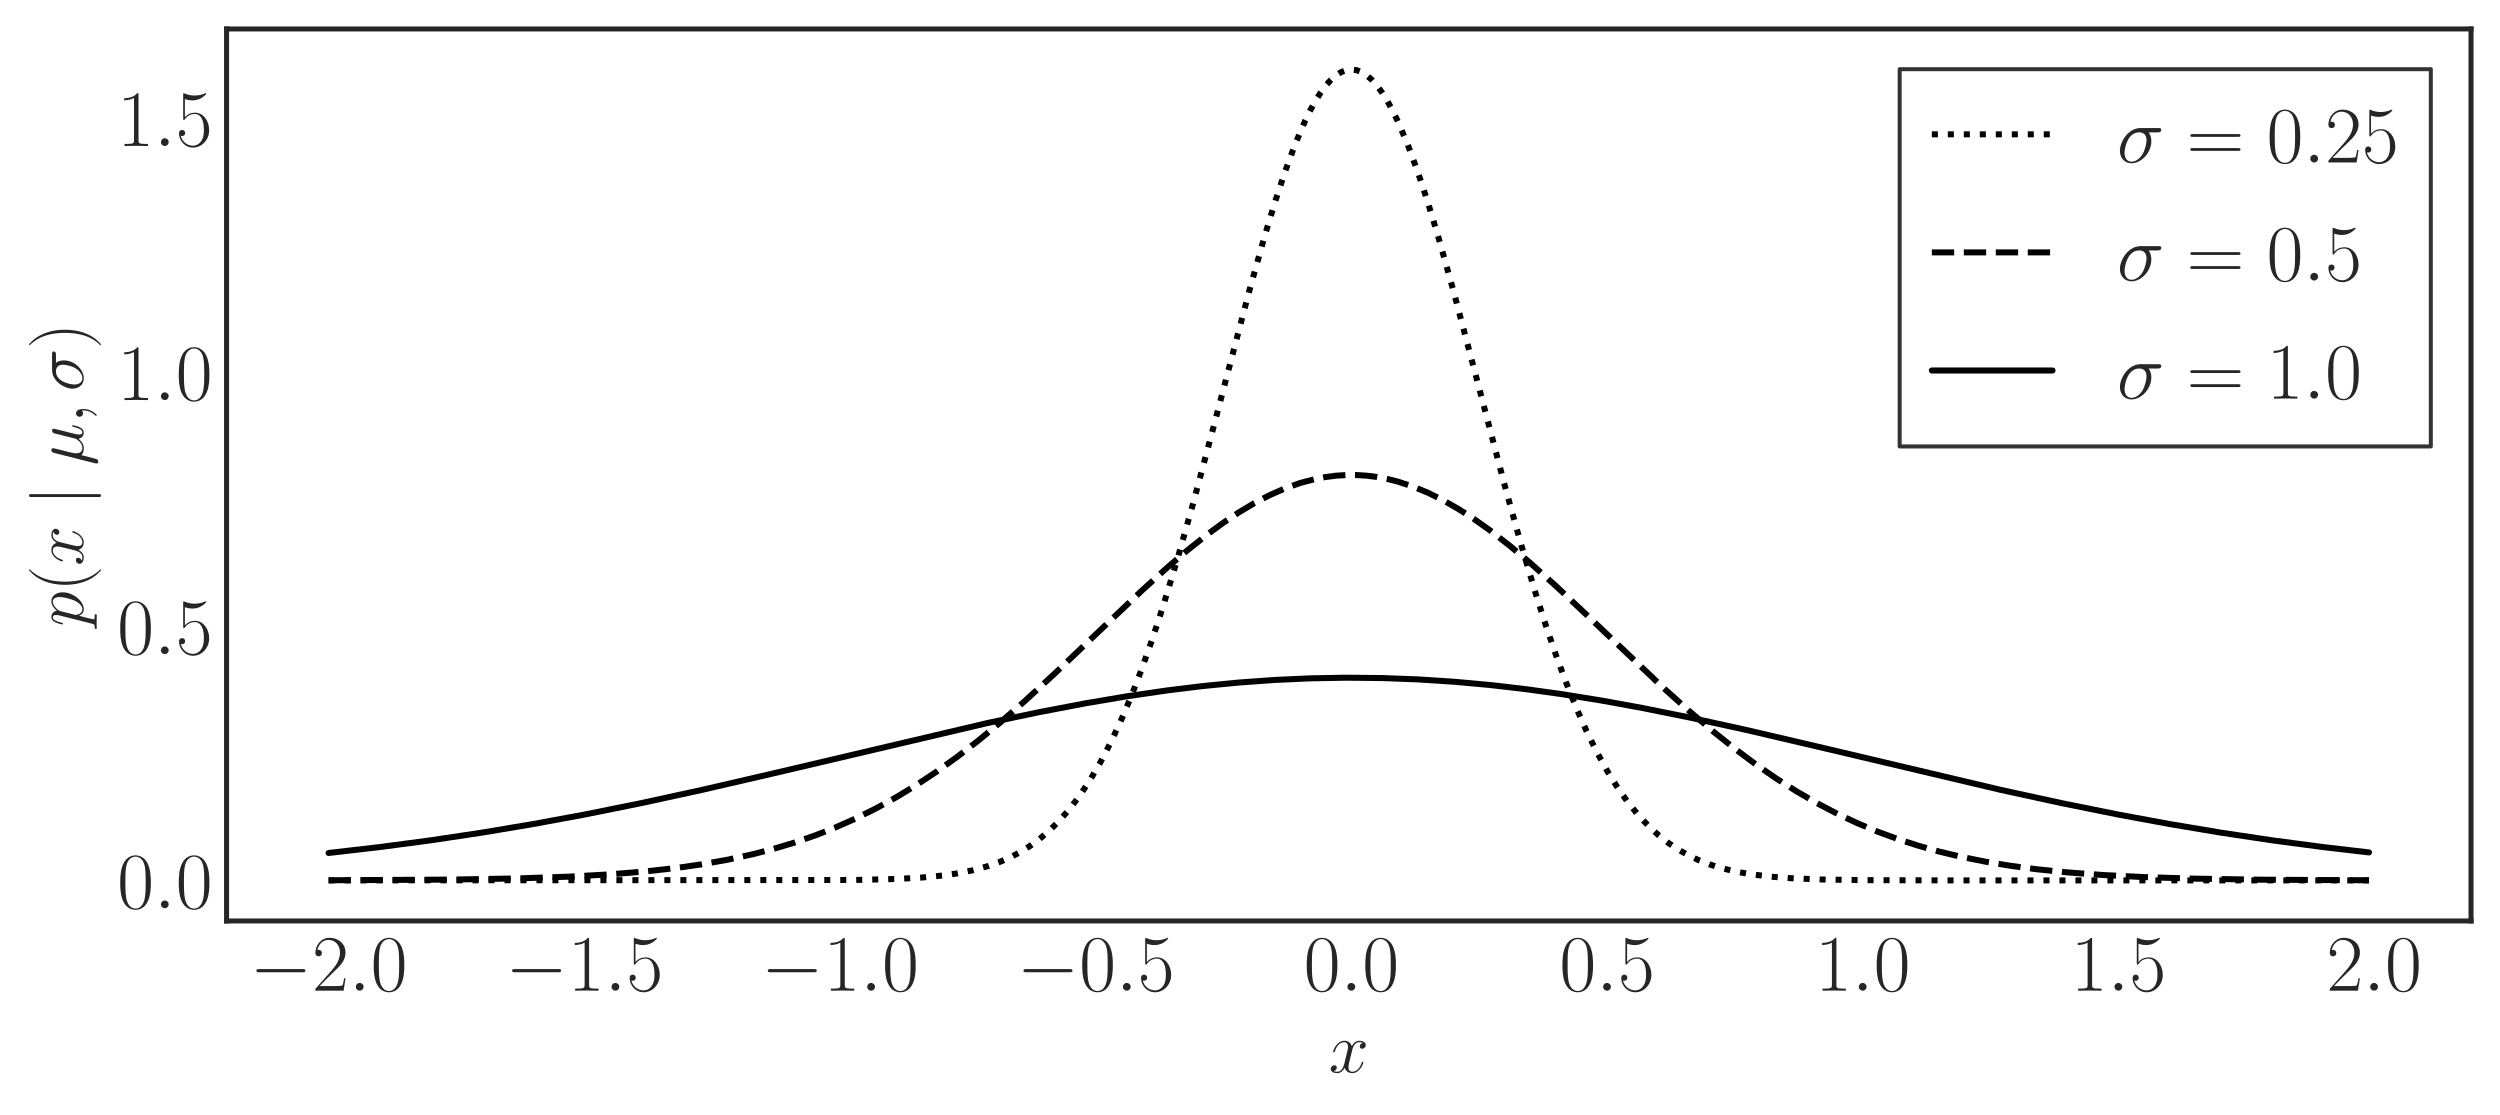 <?xml version="1.0" encoding="utf-8" standalone="no"?>
<!DOCTYPE svg PUBLIC "-//W3C//DTD SVG 1.1//EN"
  "http://www.w3.org/Graphics/SVG/1.1/DTD/svg11.dtd">
<!-- Created with matplotlib (https://matplotlib.org/) -->
<svg height="277.314pt" version="1.1" viewBox="0 0 621.528 277.314" width="621.528pt" xmlns="http://www.w3.org/2000/svg" xmlns:xlink="http://www.w3.org/1999/xlink">
 <defs>
  <style type="text/css">*{stroke-linecap:butt;stroke-linejoin:round;}</style>
 </defs>
 <g id="figure_1">
  <g id="patch_1">
   <path d="M 0 277.314 
L 621.528 277.314 
L 621.528 0 
L 0 0 
z
" style="fill:#ffffff;"/>
  </g>
  <g id="axes_1">
   <g id="patch_2">
    <path d="M 56.328 228.96 
L 614.328 228.96 
L 614.328 7.2 
L 56.328 7.2 
z
" style="fill:#ffffff;"/>
   </g>
   <g id="matplotlib.axis_1">
    <g id="xtick_1">
     <g id="line2d_1"/>
     <g id="text_1">
      <!-- $\mathdefault{−2.0}$ -->
      <g style="fill:#262626;" transform="translate(62.095 246.297)scale(0.2 -0.2)">
       <defs>
        <path d="M 65.906 23 
C 67.594 23 69.406 23 69.406 25 
C 69.406 27 67.594 27 65.906 27 
L 11.797 27 
C 10.094 27 8.297 27 8.297 25 
C 8.297 23 10.094 23 11.797 23 
z
" id="CMSY10-0"/>
        <path d="M 41.703 15.469 
L 39.906 15.469 
C 38.906 8.391 38.094 7.188 37.703 6.594 
C 37.203 5.797 30 5.797 28.594 5.797 
L 9.406 5.797 
C 13 9.688 20 16.766 28.5 24.938 
C 34.594 30.719 41.703 37.5 41.703 47.391 
C 41.703 59.188 32.297 66 21.797 66 
C 10.797 66 4.094 56.297 4.094 47.297 
C 4.094 43.391 7 42.891 8.203 42.891 
C 9.203 42.891 12.203 43.484 12.203 46.984 
C 12.203 50.094 9.594 51 8.203 51 
C 7.594 51 7 50.891 6.594 50.688 
C 8.5 59.188 14.297 63.391 20.406 63.391 
C 29.094 63.391 34.797 56.5 34.797 47.391 
C 34.797 38.703 29.703 31.219 24 24.734 
L 4.094 2.297 
L 4.094 0 
L 39.297 0 
z
" id="CMR17-50"/>
        <path d="M 18.406 4.797 
C 18.406 7.688 16 9.688 13.594 9.688 
C 10.703 9.688 8.703 7.297 8.703 4.891 
C 8.703 2 11.094 0 13.5 0 
C 16.406 0 18.406 2.391 18.406 4.797 
z
" id="CMMI12-58"/>
        <path d="M 42 31.844 
C 42 37.969 41.906 48.422 37.703 56.453 
C 34 63.484 28.094 66 22.906 66 
C 18.094 66 12 63.781 8.203 56.562 
C 4.203 49.016 3.797 39.672 3.797 31.844 
C 3.797 26.109 3.906 17.375 7 9.734 
C 11.297 -0.609 19 -2 22.906 -2 
C 27.5 -2 34.5 -0.109 38.594 9.438 
C 41.594 16.375 42 24.5 42 31.844 
z
M 22.906 -0.406 
C 16.5 -0.406 12.703 5.125 11.297 12.75 
C 10.203 18.688 10.203 27.328 10.203 32.953 
C 10.203 40.688 10.203 47.109 11.5 53.234 
C 13.406 61.781 19 64.391 22.906 64.391 
C 27 64.391 32.297 61.672 34.203 53.438 
C 35.5 47.719 35.594 40.984 35.594 32.953 
C 35.594 26.422 35.594 18.375 34.406 12.453 
C 32.297 1.5 26.406 -0.406 22.906 -0.406 
z
" id="CMR17-48"/>
       </defs>
       <use transform="scale(0.996)" xlink:href="#CMSY10-0"/>
       <use transform="translate(77.487 0)scale(0.996)" xlink:href="#CMR17-50"/>
       <use transform="translate(123.178 0)scale(0.996)" xlink:href="#CMMI12-58"/>
       <use transform="translate(150.275 0)scale(0.996)" xlink:href="#CMR17-48"/>
      </g>
     </g>
    </g>
    <g id="xtick_2">
     <g id="line2d_2"/>
     <g id="text_2">
      <!-- $\mathdefault{−1.5}$ -->
      <g style="fill:#262626;" transform="translate(125.663 246.297)scale(0.2 -0.2)">
       <defs>
        <path d="M 26.594 63.797 
C 26.594 65.891 26.5 66 25.094 66 
C 21.203 61.359 15.297 59.891 9.703 59.688 
C 9.406 59.688 8.906 59.688 8.797 59.5 
C 8.703 59.297 8.703 59.094 8.703 57 
C 11.797 57 17 57.594 21 59.984 
L 21 7.297 
C 21 3.797 20.797 2.594 12.203 2.594 
L 9.203 2.594 
L 9.203 0 
C 14 0.094 19 0.188 23.797 0.188 
C 28.594 0.188 33.594 0.094 38.406 0 
L 38.406 2.594 
L 35.406 2.594 
C 26.797 2.594 26.594 3.688 26.594 7.297 
z
" id="CMR17-49"/>
        <path d="M 11.406 58.594 
C 12.406 58.188 16.5 56.891 20.703 56.891 
C 30 56.891 35.094 61.891 38 64.688 
C 38 65.484 38 66 37.406 66 
C 37.297 66 37.094 66 36.297 65.594 
C 32.797 64.094 28.703 63 23.703 63 
C 20.703 63 16.203 63.359 11.297 65.484 
C 10.203 66 10 66 9.906 66 
C 9.406 66 9.297 65.891 9.297 63.906 
L 9.297 34.859 
C 9.297 33.016 9.297 32.5 10.297 32.5 
C 10.797 32.5 11 32.703 11.5 33.422 
C 14.703 38.047 19.094 40 24.094 40 
C 27.594 40 35.094 37.734 35.094 20.203 
C 35.094 16.984 35.094 11.188 32.094 6.594 
C 29.594 2.484 25.703 0.391 21.406 0.391 
C 14.797 0.391 8.094 4.984 6.297 12.688 
C 6.703 12.594 7.5 12.391 7.906 12.391 
C 9.203 12.391 11.703 13.094 11.703 16.188 
C 11.703 18.891 9.797 20 7.906 20 
C 5.594 20 4.094 18.594 4.094 15.797 
C 4.094 7.094 11 -2 21.594 -2 
C 31.906 -2 41.703 6.891 41.703 19.797 
C 41.703 32.094 33.906 41.594 24.203 41.594 
C 19.094 41.594 14.797 39.688 11.406 36 
z
" id="CMR17-53"/>
       </defs>
       <use transform="scale(0.996)" xlink:href="#CMSY10-0"/>
       <use transform="translate(77.487 0)scale(0.996)" xlink:href="#CMR17-49"/>
       <use transform="translate(123.178 0)scale(0.996)" xlink:href="#CMMI12-58"/>
       <use transform="translate(150.275 0)scale(0.996)" xlink:href="#CMR17-53"/>
      </g>
     </g>
    </g>
    <g id="xtick_3">
     <g id="line2d_3"/>
     <g id="text_3">
      <!-- $\mathdefault{−1.0}$ -->
      <g style="fill:#262626;" transform="translate(189.231 246.297)scale(0.2 -0.2)">
       <use transform="scale(0.996)" xlink:href="#CMSY10-0"/>
       <use transform="translate(77.487 0)scale(0.996)" xlink:href="#CMR17-49"/>
       <use transform="translate(123.178 0)scale(0.996)" xlink:href="#CMMI12-58"/>
       <use transform="translate(150.275 0)scale(0.996)" xlink:href="#CMR17-48"/>
      </g>
     </g>
    </g>
    <g id="xtick_4">
     <g id="line2d_4"/>
     <g id="text_4">
      <!-- $\mathdefault{−0.5}$ -->
      <g style="fill:#262626;" transform="translate(252.799 246.297)scale(0.2 -0.2)">
       <use transform="scale(0.996)" xlink:href="#CMSY10-0"/>
       <use transform="translate(77.487 0)scale(0.996)" xlink:href="#CMR17-48"/>
       <use transform="translate(123.178 0)scale(0.996)" xlink:href="#CMMI12-58"/>
       <use transform="translate(150.275 0)scale(0.996)" xlink:href="#CMR17-53"/>
      </g>
     </g>
    </g>
    <g id="xtick_5">
     <g id="line2d_5"/>
     <g id="text_5">
      <!-- $\mathdefault{0.0}$ -->
      <g style="fill:#262626;" transform="translate(324.116 246.297)scale(0.2 -0.2)">
       <use transform="scale(0.996)" xlink:href="#CMR17-48"/>
       <use transform="translate(45.69 0)scale(0.996)" xlink:href="#CMMI12-58"/>
       <use transform="translate(72.788 0)scale(0.996)" xlink:href="#CMR17-48"/>
      </g>
     </g>
    </g>
    <g id="xtick_6">
     <g id="line2d_6"/>
     <g id="text_6">
      <!-- $\mathdefault{0.5}$ -->
      <g style="fill:#262626;" transform="translate(387.684 246.297)scale(0.2 -0.2)">
       <use transform="scale(0.996)" xlink:href="#CMR17-48"/>
       <use transform="translate(45.69 0)scale(0.996)" xlink:href="#CMMI12-58"/>
       <use transform="translate(72.788 0)scale(0.996)" xlink:href="#CMR17-53"/>
      </g>
     </g>
    </g>
    <g id="xtick_7">
     <g id="line2d_7"/>
     <g id="text_7">
      <!-- $\mathdefault{1.0}$ -->
      <g style="fill:#262626;" transform="translate(451.252 246.297)scale(0.2 -0.2)">
       <use transform="scale(0.996)" xlink:href="#CMR17-49"/>
       <use transform="translate(45.69 0)scale(0.996)" xlink:href="#CMMI12-58"/>
       <use transform="translate(72.788 0)scale(0.996)" xlink:href="#CMR17-48"/>
      </g>
     </g>
    </g>
    <g id="xtick_8">
     <g id="line2d_8"/>
     <g id="text_8">
      <!-- $\mathdefault{1.5}$ -->
      <g style="fill:#262626;" transform="translate(514.82 246.297)scale(0.2 -0.2)">
       <use transform="scale(0.996)" xlink:href="#CMR17-49"/>
       <use transform="translate(45.69 0)scale(0.996)" xlink:href="#CMMI12-58"/>
       <use transform="translate(72.788 0)scale(0.996)" xlink:href="#CMR17-53"/>
      </g>
     </g>
    </g>
    <g id="xtick_9">
     <g id="line2d_9"/>
     <g id="text_9">
      <!-- $\mathdefault{2.0}$ -->
      <g style="fill:#262626;" transform="translate(578.388 246.297)scale(0.2 -0.2)">
       <use transform="scale(0.996)" xlink:href="#CMR17-50"/>
       <use transform="translate(45.69 0)scale(0.996)" xlink:href="#CMMI12-58"/>
       <use transform="translate(72.788 0)scale(0.996)" xlink:href="#CMR17-48"/>
      </g>
     </g>
    </g>
    <g id="text_10">
     <!-- $x$ -->
     <g style="fill:#262626;" transform="translate(330.339 266.626)scale(0.18 -0.18)">
      <defs>
       <path d="M 47.406 41 
C 44.203 40.391 43 37.984 43 36.094 
C 43 33.688 44.906 32.891 46.297 32.891 
C 49.297 32.891 51.406 35.484 51.406 38.188 
C 51.406 42.094 46.594 44 42.406 44 
C 36.297 44 32.906 38.297 32 36.391 
C 29.703 43.594 23.5 44 21.703 44 
C 11.5 44 6.094 31.141 6.094 28.891 
C 6.094 28.484 6.5 27.969 7.203 27.969 
C 8 27.969 8.203 28.578 8.406 28.984 
C 11.797 40.188 18.5 41.984 21.406 41.984 
C 25.906 41.984 26.797 38.094 26.797 35.688 
C 26.797 33.484 26.203 31.141 25 26.219 
L 21.594 12.156 
C 20.094 6.094 17.203 1 11.906 1 
C 11.406 1 8.906 1 6.797 1.969 
C 10.406 2.594 11.203 5.594 11.203 6.797 
C 11.203 8.797 9.703 10 7.797 10 
C 5.406 10 2.797 7.891 2.797 4.688 
C 2.797 0.891 7.5 -1 11.797 -1 
C 16.594 -1 20 2.391 22.094 6.484 
C 23.703 1 28.703 -1 32.406 -1 
C 42.594 -1 48 11.734 48 14 
C 48 14.516 47.594 14.922 47 14.922 
C 46.094 14.922 46 14.406 45.703 13.594 
C 43 4.688 37.203 1 32.703 1 
C 29.203 1 27.297 3.188 27.297 7.297 
C 27.297 9.484 27.703 11.125 29.297 17.906 
L 32.797 31.859 
C 34.297 37.891 37.703 41.984 42.297 41.984 
C 42.5 41.984 45.297 41.984 47.406 41 
z
" id="CMMI12-120"/>
      </defs>
      <use transform="scale(0.996)" xlink:href="#CMMI12-120"/>
     </g>
    </g>
   </g>
   <g id="matplotlib.axis_2">
    <g id="ytick_1">
     <g id="line2d_10"/>
     <g id="text_11">
      <!-- $\mathdefault{0.0}$ -->
      <g style="fill:#262626;" transform="translate(29.133 225.798)scale(0.2 -0.2)">
       <use transform="scale(0.996)" xlink:href="#CMR17-48"/>
       <use transform="translate(45.69 0)scale(0.996)" xlink:href="#CMMI12-58"/>
       <use transform="translate(72.788 0)scale(0.996)" xlink:href="#CMR17-48"/>
      </g>
     </g>
    </g>
    <g id="ytick_2">
     <g id="line2d_11"/>
     <g id="text_12">
      <!-- $\mathdefault{0.5}$ -->
      <g style="fill:#262626;" transform="translate(29.133 162.631)scale(0.2 -0.2)">
       <use transform="scale(0.996)" xlink:href="#CMR17-48"/>
       <use transform="translate(45.69 0)scale(0.996)" xlink:href="#CMMI12-58"/>
       <use transform="translate(72.788 0)scale(0.996)" xlink:href="#CMR17-53"/>
      </g>
     </g>
    </g>
    <g id="ytick_3">
     <g id="line2d_12"/>
     <g id="text_13">
      <!-- $\mathdefault{1.0}$ -->
      <g style="fill:#262626;" transform="translate(29.133 99.464)scale(0.2 -0.2)">
       <use transform="scale(0.996)" xlink:href="#CMR17-49"/>
       <use transform="translate(45.69 0)scale(0.996)" xlink:href="#CMMI12-58"/>
       <use transform="translate(72.788 0)scale(0.996)" xlink:href="#CMR17-48"/>
      </g>
     </g>
    </g>
    <g id="ytick_4">
     <g id="line2d_13"/>
     <g id="text_14">
      <!-- $\mathdefault{1.5}$ -->
      <g style="fill:#262626;" transform="translate(29.133 36.297)scale(0.2 -0.2)">
       <use transform="scale(0.996)" xlink:href="#CMR17-49"/>
       <use transform="translate(45.69 0)scale(0.996)" xlink:href="#CMMI12-58"/>
       <use transform="translate(72.788 0)scale(0.996)" xlink:href="#CMR17-53"/>
      </g>
     </g>
    </g>
    <g id="text_15">
     <!-- $p(x \mid \mu, \sigma)$ -->
     <g style="fill:#262626;" transform="translate(20.65 155.825)rotate(-90)scale(0.18 -0.18)">
      <defs>
       <path d="M 4.297 -12.406 
C 3.594 -15.328 3.203 -16.109 -0.906 -16.109 
C -2.109 -16.109 -3.109 -16.109 -3.109 -18 
C -3.109 -18.203 -3 -19 -1.906 -19 
C -0.609 -19 0.797 -18.812 2.094 -18.812 
L 6.406 -18.812 
C 8.5 -18.812 13.594 -19 15.703 -19 
C 16.297 -19 17.5 -19 17.5 -17.203 
C 17.5 -16.109 16.797 -16.109 15.094 -16.109 
C 10.5 -16.109 10.203 -15.422 10.203 -14.641 
C 10.203 -13.484 14.703 3.391 15.297 5.688 
C 16.406 2.891 19.094 -1 24.297 -1 
C 35.594 -1 47.797 13.656 47.797 28.328 
C 47.797 37.5 42.594 44 35.094 44 
C 28.703 44 23.297 37.797 22.203 36.406 
C 21.406 41.391 17.5 44 13.5 44 
C 10.594 44 8.297 42.594 6.406 38.797 
C 4.594 35.203 3.203 29.125 3.203 28.719 
C 3.203 28.328 3.594 27.828 4.297 27.828 
C 5.094 27.828 5.203 27.922 5.797 30.219 
C 7.297 36.109 9.203 41.984 13.203 41.984 
C 15.5 41.984 16.297 40.391 16.297 37.406 
C 16.297 35.016 16 34.016 15.594 32.219 
z
M 21.594 31.125 
C 22.297 33.906 25.094 36.812 26.703 38.203 
C 27.797 39.203 31.094 41.984 34.906 41.984 
C 39.297 41.984 41.297 37.609 41.297 32.422 
C 41.297 27.625 38.5 16.359 36 11.172 
C 33.5 5.781 28.906 1 24.297 1 
C 17.5 1 16.406 9.578 16.406 9.969 
C 16.406 10.266 16.594 11.062 16.703 11.562 
z
" id="CMMI12-112"/>
       <path d="M 30.594 -24.406 
C 30.594 -24.312 30.594 -24.109 30.297 -23.812 
C 25.703 -19.109 13.406 -6.297 13.406 24.938 
C 13.406 56.172 25.5 68.875 30.406 73.891 
C 30.406 73.984 30.594 74.188 30.594 74.484 
C 30.594 74.797 30.297 75 29.906 75 
C 28.797 75 20.297 67.578 15.406 56.562 
C 10.406 45.453 9 34.656 9 25.047 
C 9 17.828 9.703 5.625 15.703 -7.297 
C 20.5 -17.703 28.703 -25 29.906 -25 
C 30.406 -25 30.594 -24.812 30.594 -24.406 
z
" id="CMR17-40"/>
       <path d="M 15.906 71.391 
C 15.906 73.188 15.906 75 13.906 75 
C 11.906 75 11.906 73.188 11.906 71.391 
L 11.906 -21.406 
C 11.906 -23.203 11.906 -25 13.906 -25 
C 15.906 -25 15.906 -23.203 15.906 -21.406 
z
" id="CMSY10-106"/>
       <path d="M 14.406 2.188 
C 16.906 -0.109 20.594 -1 24 -1 
C 30.406 -1 34.797 3.281 37.094 6.375 
C 38.094 1.094 42.297 -1 45.797 -1 
C 48.797 -1 51.203 0.797 53 4.391 
C 54.594 7.781 56 13.859 56 14.266 
C 56 14.75 55.594 15.156 55 15.156 
C 54.094 15.156 54 14.656 53.594 13.156 
C 52.094 7.281 50.203 1 46.094 1 
C 43.203 1 43 3.578 43 5.578 
C 43 7.875 43.906 11.469 44.594 14.453 
L 47.406 25.234 
C 47.797 27.125 48.906 31.609 49.406 33.406 
C 50 35.797 51.094 40.094 51.094 40.484 
C 51.094 41.984 49.906 43 48.406 43 
C 47.5 43 45.406 42.594 44.594 39.594 
L 37.594 11.859 
C 37.094 9.875 37.094 9.672 35.797 8.078 
C 34.594 6.375 30.703 1 24.406 1 
C 18.797 1 17 5.078 17 9.766 
C 17 12.672 17.906 16.156 18.297 17.859 
L 22.797 35.812 
C 23.297 37.703 24.094 40.891 24.094 41.5 
C 24.094 43.094 22.797 44 21.5 44 
C 20.594 44 18.406 43.688 17.594 40.5 
L 3.094 -16.953 
C 3 -17.438 2.797 -18.031 2.797 -18.609 
C 2.797 -20.109 4 -21.109 5.5 -21.109 
C 8.406 -21.109 9 -18.812 9.703 -16.078 
z
" id="CMMI12-22"/>
       <path d="M 19.5 -0.406 
C 19.5 5.391 17.594 9.688 13.5 9.688 
C 10.297 9.688 8.703 7.094 8.703 4.891 
C 8.703 2.688 10.203 0 13.594 0 
C 14.906 0 16 0.391 16.906 1.297 
C 17.094 1.5 17.203 1.5 17.297 1.5 
C 17.5 1.5 17.5 0.094 17.5 -0.406 
C 17.5 -3.641 16.906 -10.031 11.094 -16.422 
C 10 -17.609 10 -17.812 10 -18 
C 10 -18.5 10.5 -19 11 -19 
C 11.797 -19 19.5 -11.703 19.5 -0.406 
z
" id="CMMI12-59"/>
       <path d="M 50.797 37.594 
C 52.094 37.594 55.406 37.594 55.406 40.797 
C 55.406 43 53.5 43 51.703 43 
L 29.594 43 
C 14.594 43 3.797 26.328 3.797 14.562 
C 3.797 6.078 9.297 -1 18.297 -1 
C 30.094 -1 43 11.656 43 26.625 
C 43 30.516 42.094 34.297 39.703 37.594 
z
M 18.406 1 
C 13.297 1 9.594 4.875 9.594 11.766 
C 9.594 17.75 13.203 37.594 27.906 37.594 
C 32.203 37.594 37 35.5 37 27.812 
C 37 24.328 35.406 15.953 31.906 10.172 
C 28.297 4.281 22.906 1 18.406 1 
z
" id="CMMI12-27"/>
       <path d="M 26.297 24.938 
C 26.297 32.141 25.594 44.359 19.594 57.266 
C 14.797 67.688 6.594 75 5.406 75 
C 5.094 75 4.703 74.891 4.703 74.391 
C 4.703 74.188 4.797 74.094 4.906 73.891 
C 9.703 68.875 21.906 56.172 21.906 25.047 
C 21.906 -6.188 9.797 -18.906 4.906 -23.906 
C 4.797 -24.109 4.703 -24.203 4.703 -24.406 
C 4.703 -24.906 5.094 -25 5.406 -25 
C 6.5 -25 15 -17.609 19.906 -6.594 
C 24.906 4.516 26.297 15.328 26.297 24.938 
z
" id="CMR17-41"/>
      </defs>
      <use transform="scale(0.996)" xlink:href="#CMMI12-112"/>
      <use transform="translate(48.96 0)scale(0.996)" xlink:href="#CMR17-40"/>
      <use transform="translate(84.24 0)scale(0.996)" xlink:href="#CMMI12-120"/>
      <use transform="translate(167.348 0)scale(0.996)" xlink:href="#CMSY10-106"/>
      <use transform="translate(222.696 0)scale(0.996)" xlink:href="#CMMI12-22"/>
      <use transform="translate(281.388 0)scale(0.996)" xlink:href="#CMMI12-59"/>
      <use transform="translate(325.089 0)scale(0.996)" xlink:href="#CMMI12-27"/>
      <use transform="translate(384.11 0)scale(0.996)" xlink:href="#CMR17-41"/>
     </g>
    </g>
   </g>
   <g id="line2d_14">
    <path clip-path="url(#p437c3a042a)" d="M 81.692 218.88 
L 212.642 218.771 
L 222.813 218.523 
L 229.17 218.167 
L 234.255 217.675 
L 238.069 217.124 
L 241.883 216.357 
L 245.697 215.307 
L 248.24 214.41 
L 250.783 213.323 
L 253.326 212.016 
L 255.868 210.456 
L 258.411 208.607 
L 260.954 206.433 
L 263.497 203.894 
L 266.039 200.953 
L 268.582 197.572 
L 271.125 193.714 
L 273.667 189.348 
L 276.21 184.445 
L 278.753 178.984 
L 281.296 172.952 
L 283.838 166.345 
L 286.381 159.171 
L 288.924 151.45 
L 292.738 138.923 
L 296.552 125.424 
L 301.637 106.365 
L 310.537 72.488 
L 314.351 58.894 
L 316.894 50.49 
L 319.436 42.774 
L 321.979 35.88 
L 324.522 29.929 
L 325.793 27.342 
L 327.065 25.03 
L 328.336 23.003 
L 329.607 21.272 
L 330.879 19.844 
L 332.15 18.726 
L 333.421 17.924 
L 334.693 17.441 
L 335.964 17.28 
L 337.235 17.441 
L 338.507 17.924 
L 339.778 18.726 
L 341.049 19.844 
L 342.321 21.272 
L 343.592 23.003 
L 344.864 25.03 
L 346.135 27.342 
L 347.406 29.929 
L 349.949 35.88 
L 352.492 42.774 
L 355.034 50.49 
L 357.577 58.894 
L 361.391 72.488 
L 366.477 91.715 
L 374.105 120.751 
L 377.919 134.521 
L 381.733 147.395 
L 384.276 155.377 
L 386.818 162.828 
L 389.361 169.72 
L 391.904 176.039 
L 394.447 181.785 
L 396.989 186.965 
L 399.532 191.596 
L 402.075 195.705 
L 404.618 199.32 
L 407.16 202.477 
L 409.703 205.212 
L 412.246 207.563 
L 414.788 209.57 
L 417.331 211.27 
L 419.874 212.699 
L 422.417 213.892 
L 424.959 214.88 
L 427.502 215.693 
L 431.316 216.64 
L 435.13 217.329 
L 440.216 217.95 
L 445.301 218.337 
L 452.929 218.649 
L 463.1 218.812 
L 484.713 218.876 
L 588.965 218.88 
L 588.965 218.88 
" style="fill:none;stroke:#000000;stroke-dasharray:1.5,2.475;stroke-dashoffset:0;stroke-width:1.5;"/>
   </g>
   <g id="line2d_15">
    <path clip-path="url(#p437c3a042a)" d="M 81.692 218.846 
L 112.205 218.674 
L 128.732 218.384 
L 141.446 217.946 
L 151.617 217.376 
L 160.516 216.645 
L 168.145 215.789 
L 174.501 214.876 
L 180.858 213.744 
L 187.215 212.357 
L 192.3 211.039 
L 197.386 209.515 
L 202.471 207.767 
L 207.557 205.776 
L 212.642 203.527 
L 217.728 201.006 
L 222.813 198.205 
L 227.898 195.117 
L 232.984 191.742 
L 238.069 188.085 
L 243.155 184.159 
L 248.24 179.982 
L 254.597 174.449 
L 262.225 167.444 
L 272.396 157.742 
L 283.838 146.86 
L 290.195 141.096 
L 295.281 136.747 
L 300.366 132.709 
L 304.18 129.924 
L 307.994 127.38 
L 311.808 125.101 
L 315.622 123.111 
L 319.436 121.43 
L 323.25 120.076 
L 327.065 119.063 
L 329.607 118.583 
L 332.15 118.261 
L 334.693 118.1 
L 337.235 118.1 
L 339.778 118.261 
L 342.321 118.583 
L 344.864 119.063 
L 347.406 119.7 
L 351.22 120.942 
L 355.034 122.515 
L 358.849 124.405 
L 362.663 126.59 
L 366.477 129.048 
L 370.291 131.755 
L 375.376 135.706 
L 380.462 139.983 
L 386.818 145.684 
L 394.447 152.861 
L 413.517 170.988 
L 419.874 176.7 
L 426.231 182.101 
L 431.316 186.155 
L 436.402 189.948 
L 441.487 193.465 
L 446.572 196.697 
L 451.658 199.641 
L 456.743 202.301 
L 461.829 204.684 
L 466.914 206.803 
L 472 208.67 
L 477.085 210.304 
L 482.17 211.723 
L 487.256 212.945 
L 493.613 214.225 
L 499.97 215.266 
L 506.326 216.101 
L 513.954 216.88 
L 522.854 217.542 
L 533.025 218.055 
L 545.738 218.445 
L 562.266 218.702 
L 587.693 218.84 
L 588.965 218.843 
L 588.965 218.843 
" style="fill:none;stroke:#000000;stroke-dasharray:5.55,2.4;stroke-dashoffset:0;stroke-width:1.5;"/>
   </g>
   <g id="line2d_16">
    <path clip-path="url(#p437c3a042a)" d="M 81.692 212.059 
L 94.406 210.59 
L 107.119 208.906 
L 119.833 206.998 
L 132.546 204.867 
L 145.26 202.518 
L 159.245 199.699 
L 174.501 196.379 
L 192.3 192.263 
L 245.697 179.709 
L 258.411 177.036 
L 269.853 174.854 
L 280.024 173.13 
L 290.195 171.642 
L 299.095 170.555 
L 307.994 169.685 
L 316.894 169.044 
L 325.793 168.641 
L 334.693 168.483 
L 343.592 168.571 
L 352.492 168.904 
L 361.391 169.478 
L 370.291 170.284 
L 379.19 171.311 
L 388.09 172.543 
L 398.261 174.181 
L 408.432 176.037 
L 419.874 178.344 
L 433.859 181.41 
L 451.658 185.567 
L 497.427 196.379 
L 512.683 199.699 
L 526.668 202.518 
L 539.382 204.867 
L 552.095 206.998 
L 564.809 208.906 
L 577.523 210.59 
L 588.965 211.922 
L 588.965 211.922 
" style="fill:none;stroke:#000000;stroke-linecap:round;stroke-width:1.5;"/>
   </g>
   <g id="patch_3">
    <path d="M 56.328 228.96 
L 56.328 7.2 
" style="fill:none;stroke:#262626;stroke-linecap:square;stroke-linejoin:miter;stroke-width:1.25;"/>
   </g>
   <g id="patch_4">
    <path d="M 614.328 228.96 
L 614.328 7.2 
" style="fill:none;stroke:#262626;stroke-linecap:square;stroke-linejoin:miter;stroke-width:1.25;"/>
   </g>
   <g id="patch_5">
    <path d="M 56.328 228.96 
L 614.328 228.96 
" style="fill:none;stroke:#262626;stroke-linecap:square;stroke-linejoin:miter;stroke-width:1.25;"/>
   </g>
   <g id="patch_6">
    <path d="M 56.328 7.2 
L 614.328 7.2 
" style="fill:none;stroke:#262626;stroke-linecap:square;stroke-linejoin:miter;stroke-width:1.25;"/>
   </g>
   <g id="legend_1">
    <g id="patch_7">
     <path d="M 472.278 110.985 
L 604.328 110.985 
L 604.328 17.2 
L 472.278 17.2 
z
" style="fill:#ffffff;opacity:0.8;stroke:#000000;stroke-linejoin:miter;"/>
    </g>
    <g id="line2d_17">
     <path d="M 480.278 33.397 
L 510.278 33.397 
" style="fill:none;stroke:#000000;stroke-dasharray:1.5,2.475;stroke-dashoffset:0;stroke-width:1.5;"/>
    </g>
    <g id="line2d_18"/>
    <g id="text_16">
     <!-- $\sigma = 0.25$ -->
     <g style="fill:#262626;" transform="translate(526.278 40.397)scale(0.2 -0.2)">
      <defs>
       <path d="M 64.297 32 
C 65.797 32 67.297 32 67.297 33.688 
C 67.297 35.5 65.594 35.5 63.906 35.5 
L 8 35.5 
C 6.297 35.5 4.594 35.5 4.594 33.688 
C 4.594 32 6.094 32 7.594 32 
z
M 63.906 14.484 
C 65.594 14.484 67.297 14.484 67.297 16.297 
C 67.297 18 65.797 18 64.297 18 
L 7.594 18 
C 6.094 18 4.594 18 4.594 16.297 
C 4.594 14.484 6.297 14.484 8 14.484 
z
" id="CMR17-61"/>
      </defs>
      <use transform="scale(0.996)" xlink:href="#CMMI12-27"/>
      <use transform="translate(86.694 0)scale(0.996)" xlink:href="#CMR17-61"/>
      <use transform="translate(186.083 0)scale(0.996)" xlink:href="#CMR17-48"/>
      <use transform="translate(231.773 0)scale(0.996)" xlink:href="#CMMI12-58"/>
      <use transform="translate(258.871 0)scale(0.996)" xlink:href="#CMR17-50"/>
      <use transform="translate(304.561 0)scale(0.996)" xlink:href="#CMR17-53"/>
     </g>
    </g>
    <g id="line2d_19">
     <path d="M 480.278 62.753 
L 510.278 62.753 
" style="fill:none;stroke:#000000;stroke-dasharray:5.55,2.4;stroke-dashoffset:0;stroke-width:1.5;"/>
    </g>
    <g id="line2d_20"/>
    <g id="text_17">
     <!-- $\sigma = 0.5$ -->
     <g style="fill:#262626;" transform="translate(526.278 69.753)scale(0.2 -0.2)">
      <use transform="scale(0.996)" xlink:href="#CMMI12-27"/>
      <use transform="translate(86.694 0)scale(0.996)" xlink:href="#CMR17-61"/>
      <use transform="translate(186.083 0)scale(0.996)" xlink:href="#CMR17-48"/>
      <use transform="translate(231.773 0)scale(0.996)" xlink:href="#CMMI12-58"/>
      <use transform="translate(258.871 0)scale(0.996)" xlink:href="#CMR17-53"/>
     </g>
    </g>
    <g id="line2d_21">
     <path d="M 480.278 92.109 
L 510.278 92.109 
" style="fill:none;stroke:#000000;stroke-linecap:round;stroke-width:1.5;"/>
    </g>
    <g id="line2d_22"/>
    <g id="text_18">
     <!-- $\sigma = 1.0$ -->
     <g style="fill:#262626;" transform="translate(526.278 99.109)scale(0.2 -0.2)">
      <use transform="scale(0.996)" xlink:href="#CMMI12-27"/>
      <use transform="translate(86.694 0)scale(0.996)" xlink:href="#CMR17-61"/>
      <use transform="translate(186.083 0)scale(0.996)" xlink:href="#CMR17-49"/>
      <use transform="translate(231.773 0)scale(0.996)" xlink:href="#CMMI12-58"/>
      <use transform="translate(258.871 0)scale(0.996)" xlink:href="#CMR17-48"/>
     </g>
    </g>
   </g>
  </g>
 </g>
 <defs>
  <clipPath id="p437c3a042a">
   <rect height="221.76" width="558" x="56.328" y="7.2"/>
  </clipPath>
 </defs>
</svg>
